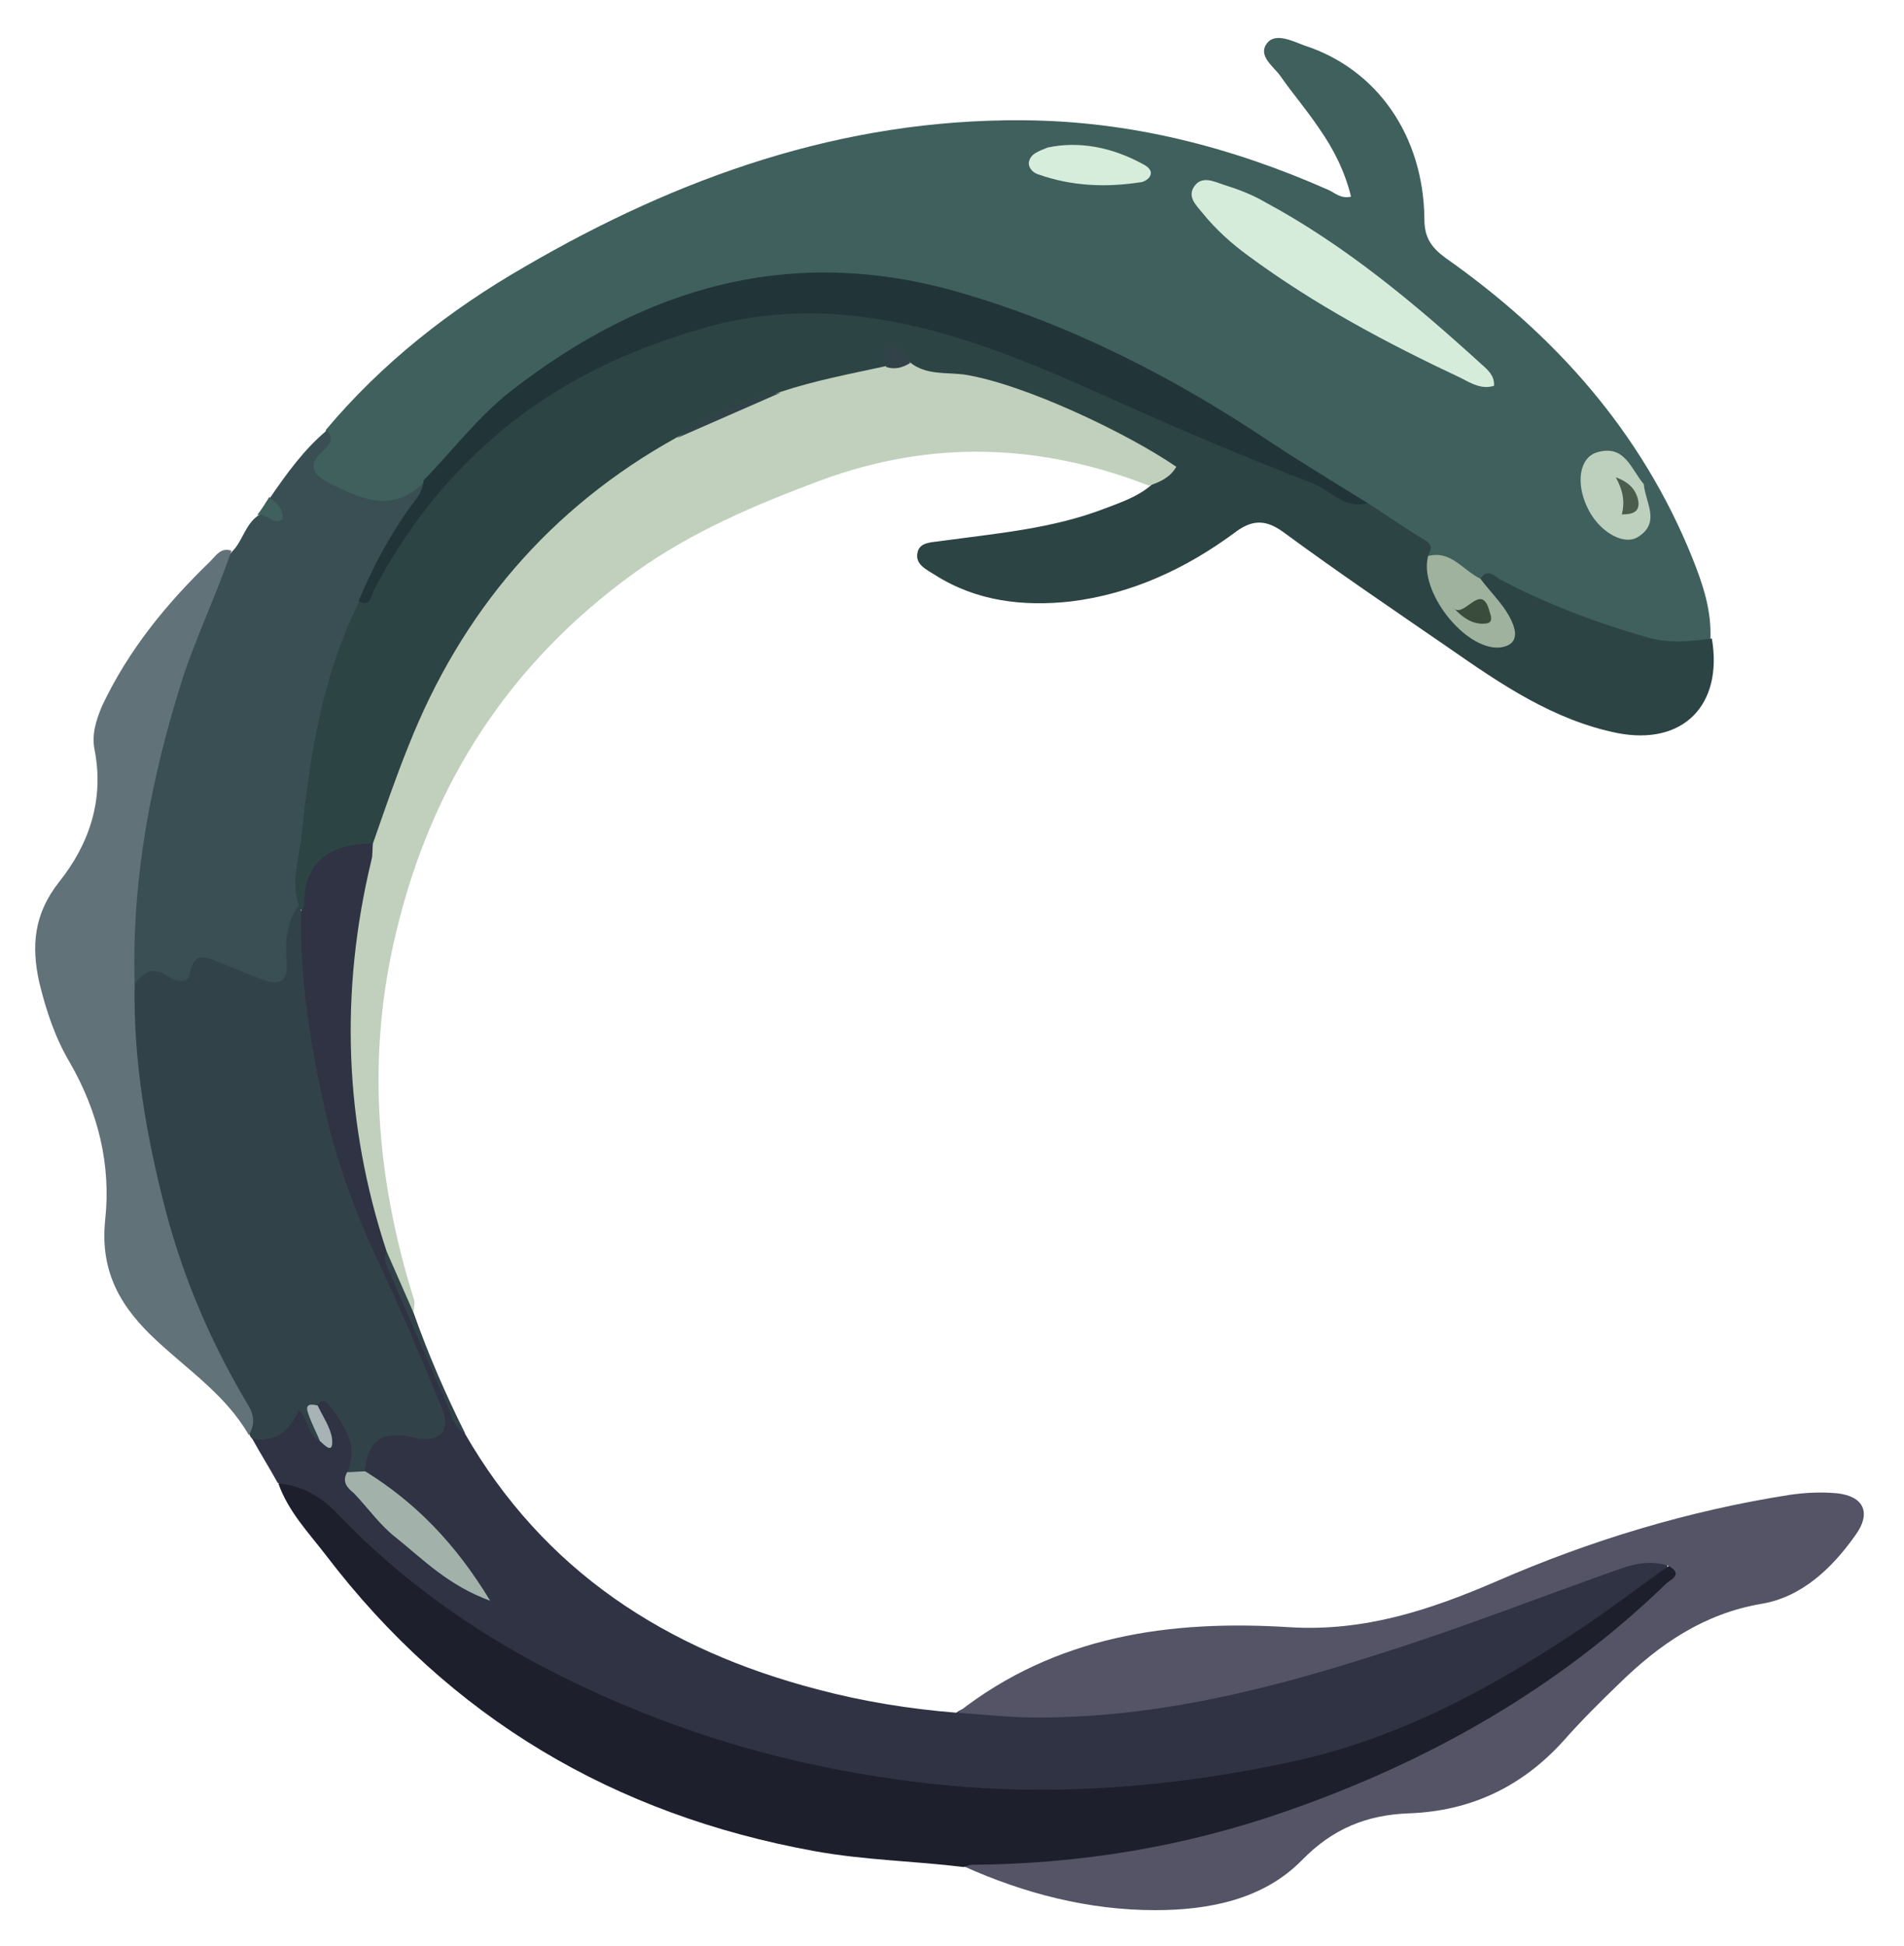 <?xml version="1.0" encoding="utf-8"?>
<!-- Generator: Adobe Illustrator 18.0.0, SVG Export Plug-In . SVG Version: 6.00 Build 0)  -->
<!DOCTYPE svg PUBLIC "-//W3C//DTD SVG 1.1//EN" "http://www.w3.org/Graphics/SVG/1.1/DTD/svg11.dtd">
<svg version="1.1" id="Layer_1" xmlns="http://www.w3.org/2000/svg" xmlns:xlink="http://www.w3.org/1999/xlink" x="0px" y="0px"
	 viewBox="0 0 251.7 257.2" enable-background="new 0 0 251.7 257.2" xml:space="preserve">
<g>
	<path fill="#3F605D" d="M43.1,56.8C50.5,48,59.4,41,69.3,35.3c20.4-11.9,42.1-19.6,66-19.4c14.1,0.1,27.4,3.5,40.3,9.2
		c0.9,0.4,1.6,1.2,3,0.9c-0.8-3.3-2.3-6.3-4.2-9c-1.6-2.4-3.5-4.6-5.1-6.9c-0.9-1.3-3.1-2.7-1.8-4.4c1.1-1.4,3.3-0.3,4.9,0.3
		c9.6,3.1,15.8,11.9,15.9,23c0,2.4,0.9,3.7,2.8,5.1c14.5,10.2,25.9,23,32.6,39.6c1.4,3.5,2.6,7,2.4,10.9c-2.3,1.8-4.9,1.6-7.5,1
		c-6.8-1.5-13.2-4.4-19.5-7.2c-1.2-0.6-2.4-1.4-3.8-1.3c-2.4-0.9-4.4-2.4-6.8-3.1c-0.4-0.7,0-1.6-1.1-2c-2.7-1.2-4.9-3.2-7.5-4.7
		c-4.9-2.5-9.4-5.7-14-8.7c-13.7-8.9-28.1-16.1-44.1-19.9C111.6,36,101.7,37,91.6,40C77.9,44,67,51.8,58.2,62.8
		c-0.5,0.6-1.1,1.1-1.7,1.5c-4,3.6-8.1,3.1-12.5,0.6c-3.5-2-3.9-2.9-1.5-6.4C42.8,58,43,57.4,43.1,56.8z"/>
	<path fill="#2D4445" d="M180.8,66.5c2.5,1.6,4.9,3.3,7.4,4.8c1.3,0.7,1,1.4,0.5,2.3c0.9,4.1,2.5,7.8,6.4,9.9
		c1.1,0.6,2.3,1.5,3.4,0.4c1.1-1.1-0.1-2.3-0.7-3.3c-0.8-1.3-2.3-2.3-2.1-4.1c1-1.6,2.1-0.1,2.8,0.2c6.1,3.2,12.5,5.6,19.1,7.5
		c3,0.9,5.8,0.6,8.7,0.2c1.5,8.8-3.8,14.2-12.5,12.5c-8.4-1.7-15.3-6.4-22.2-11.2c-7.4-5.1-14.8-10.1-22-15.4
		c-2.5-1.8-4.3-1.5-6.5,0.2c-6.4,4.7-13.5,8-21.5,9c-6.3,0.7-12.5,0-18-3.5c-1.1-0.7-2.7-1.4-2.3-3c0.3-1.4,2-1.3,3.2-1.5
		c7.3-1,14.6-1.6,21.6-4.3c2.1-0.8,4.2-1.5,6-3c1.8-1.8,1.7-3-0.8-4.3c-8.8-4.6-17.6-8.9-27.6-10.1c-1.4-0.2-2.7-0.5-3.7-1.6
		c-2-2.6-1.9,1.1-3,1c-4.4,1.3-9,2-13.4,3.4c-4.6,1.2-8.9,3.3-13,5.5c-20.3,11.2-32.6,28.6-39.1,50.5c-0.4,1.2-0.8,2.4-1.8,3.2
		c-5.5,0.3-7.7,4.2-9.5,8.6c-0.4-0.1-0.7-0.2-1-0.5c-1.7-3.2-0.4-6.6-0.1-9.9c0.7-8.7,2.4-17.2,5.3-25.5c0.7-2,1.2-4.1,2.9-5.6
		c2.9-2.8,4.2-6.7,6.5-9.9c9.1-12.6,21.1-20.8,35.8-25.7c12.7-4.2,25-3.3,37.5,0c3.6,1,6.9,2.8,10.4,4.1c12,4.6,23.5,10.2,35.4,15.1
		C175.5,63.8,177.6,66.2,180.8,66.5z"/>
	<path fill="#2F3343" d="M39.8,120.4c0.1-0.2,0.4-0.4,0.4-0.6c0-6.1,3.5-8.2,9-8.3c0.8,1.2,0.5,2.4,0.2,3.6
		c-3.6,17.1-2.7,34,2.4,50.7c2.5,8.2,5.7,16.1,9.6,23.6c10.5,18.3,26.7,28.7,46.6,33.9c6,1.6,12.2,2.6,18.4,3.1
		c1.8-1.3,3.8-0.7,5.8-0.6c15.1,0.9,29.6-2.3,43.8-6.5c12.8-3.8,25.2-8.8,37.8-13c2.1-0.7,4.3-1.3,6.5,0.1c0.5,1.7-0.9,2.5-1.9,3.3
		c-12.5,9.5-25.9,17.4-40.8,22.4c-7.1,2.4-14.6,3.4-22,4.2c-18.5,2.1-36.9,0.9-55-3.8c-17.5-4.6-33.5-12.3-47.8-23.3
		c-2.3-1.7-4.2-3.9-6.2-5.9c-3-2.9-6.3-5.3-9.9-7.3c-1.1-2-2.3-3.9-3.4-5.9c1.7-1.3,3.6-2.3,5.3-3.7c2.1-1.8,2.4,1.4,3.4,2.4
		c0.3-1.3-1-2.4-0.5-3.7c2.6-0.5,5.4,2.4,5.6,5.8c0.1,1.1-0.2,2.2-0.4,3.3c-0.3,1.7,0.7,2.8,1.7,3.9c3.9,4.2,7.9,8.3,13.5,11.1
		c-3-5.1-7-8.9-11.4-12.3c-1.2-0.9-2.7-1.5-3-3.2c0.8-4.7,1.5-5.3,6-5.1c3.8,0.2,4.5-0.7,3-4.4c-2.2-5.3-4.4-10.6-6.9-15.8
		c-6.5-13.4-10-27.6-10.8-42.5C38.8,124.3,38.6,122.2,39.8,120.4z"/>
	<path fill="#545466" d="M220.6,207c-2.1-0.7-4.2-0.4-6.2,0.3c-10.8,3.8-21.4,8-32.3,11.4c-15.3,4.9-30.8,8.7-47,8.3
		c-2.8-0.1-5.7-0.4-8.5-0.6c13-10.2,28.1-12.3,43.9-11.3c9.9,0.6,18.6-2.3,27.4-6.1c12.4-5.4,25.3-9.3,38.7-11.4
		c2.1-0.3,4.2-0.4,6.3-0.2c3.5,0.4,4.5,2.6,2.4,5.5c-3.1,4.4-7.1,8.2-12.4,9.1c-7.7,1.3-13.6,5.4-18.9,10.6c-2.5,2.4-5,4.9-7.3,7.5
		c-5.5,6.1-12.3,9.3-20.4,9.6c-5.6,0.2-10.1,2-14.2,6.2c-5.1,5.2-12.3,6.6-19.4,6.6c-8.8,0-17.3-2.2-25.3-5.8c1.4-2,3.6-1.5,5.5-1.6
		c31.1-1.5,58.3-12.6,82-32.6C216.9,210.9,219.5,209.8,220.6,207z"/>
	<path fill="#324249" d="M45.9,194.6c1.6-3.7-0.5-6.3-2.5-9c-0.4-0.5-1-0.7-1.4,0.2c-1,1.6,1.5,3.1,0.3,4.7
		c-1.7-0.8-1.4-2.8-2.8-4.1c-1.2,2.7-3,4.3-6.1,3.8c-0.2-0.1-0.3-0.3-0.4-0.5c-0.4-1.9-1.3-3.6-2.3-5.4c-8.7-16.3-13.6-33.7-14-52.2
		c0-0.5,0.1-1,0.2-1.5c0.9-2.5,2.5-3.6,5.2-2.7c0.6,0.2,1.4,0.4,1.8-0.1c2.8-3.8,5.8-1.3,8.6-0.3c4.1,1.5,4,1.7,4.5-2.9
		c0.2-1.9,0.1-4.1,2.5-4.9c0.1,0.2,0.2,0.5,0.3,0.7c-0.2,9.1,1.3,18.1,3.3,26.9c1.6,6.9,4.1,13.5,7.1,19.9
		c2.9,6.2,5.6,12.5,8.2,18.9c1.3,3-0.3,4.8-3.8,3.9c-4.3-1-6,0.6-6.4,4.6C47.5,195.2,46.7,195.2,45.9,194.6z"/>
	<path fill="#1D1F2C" d="M220.6,207c2.1,1.2,0,1.9-0.4,2.4c-14.4,13.9-31.4,23.5-50.1,30c-13.4,4.7-27.3,7-41.6,7.1
		c-0.4,0-0.7,0.2-1.1,0.3c-6.5-0.8-13.1-0.9-19.7-2.1c-26.5-4.8-48.2-17.6-64.6-39.1c-2.3-3-5-5.8-6.3-9.5c3.4,0.3,6,2,8.2,4.4
		c10.6,11,23.3,18.9,37.3,24.8c13.4,5.7,27.4,9.1,41.8,10.6c15.6,1.6,31.2,0.3,46.6-3c14.4-3.1,27-10,39-18.1
		C213.4,212.3,216.9,209.6,220.6,207z"/>
	<path fill="#C0D0BC" d="M51.1,165.4c-5.6-17-6.2-34.3-2-51.7c0.2-0.7,0.1-1.5,0.2-2.2c1.5-4.3,3-8.7,4.7-12.9
		C61,80.9,72.7,67.1,89.5,57.8c4.4-2.4,9-4.3,13.7-6c4.5-1.5,9.3-2.4,13.9-3.4c1.1,0,1.9-1.4,3.2-0.5c2.1,1.7,4.7,1.3,7.1,1.6
		c7.9,1.2,21.7,7.8,28.1,12.2c-0.8,1.4-2.1,2-3.6,2.5c-14.4-5.6-28.8-6.1-43.4-0.7c-8.6,3.2-17.1,6.8-24.6,12.2
		c-16.5,11.9-26.8,27.8-31.5,47.4c-4,16.4-2.7,32.6,2.3,48.6c0.2,0.5,0,1.2,0,1.8C53,171.1,51.8,168.3,51.1,165.4z"/>
	<path fill="#394F53" d="M39.5,119.7c-1.7,2.2-1.8,4.9-1.6,7.5c0.2,2.6-1,3.1-3.2,2.3c-1.9-0.7-3.7-1.5-5.5-2.2
		c-1.7-0.6-3.5-1.9-4.1,1.4c-0.3,1.5-1.9,1-2.8,0.4c-1.9-1.3-3.2-0.8-4.4,0.9c-2.1-3.5-1-7.3-0.7-10.8c1.1-13.7,4.7-26.8,9.6-39.5
		c0.9-2.4,2.1-4.8,3.9-6.8c1.4-1.4,1.7-3.6,3.5-4.8c1-0.5,2.2-0.8,1.5-2.3c2.2-3.2,4.5-6.4,7.5-8.9c1.2,1.3,0.1,2.1-0.7,2.9
		c-2,1.9-0.8,3.1,0.9,4c4.2,2.1,8.5,4.2,12.7-0.1c0.6,0.7,0.5,1.5,0,2.1c-3.2,4.4-5.5,9.4-8.7,13.9c-4.9,9.9-6.5,20.6-7.6,31.4
		C39.4,113.8,38.5,116.8,39.5,119.7z"/>
	<path fill="#617278" d="M30.6,72.8c-1.9,5.6-4.5,11-6.4,16.7c-4.2,13.2-6.8,26.6-6.4,40.5c-0.2,10.4,1.6,20.5,4.2,30.4
		c2.4,9,6.1,17.5,10.9,25.5c0.8,1.4,0.7,2.6,0,3.8c-3-5.2-7.9-8.5-12.1-12.4c-4.8-4.4-7.6-9.1-6.9-16c0.8-7.3-0.9-14.3-4.7-20.9
		c-1.9-3.2-3.1-6.8-4-10.5c-1.1-4.9-0.7-9.1,2.6-13.3c4-5,6-10.9,4.7-17.5c-0.4-2,0.2-3.9,1-5.8C17,85.9,22,79.8,27.8,74.2
		C28.5,73.5,29.2,72.3,30.6,72.8z"/>
	<path fill="#324249" d="M51.1,165.4c1.2,2.7,2.4,5.5,3.6,8.2c1.9,5.4,4.2,10.7,6.8,15.9c-1.7-0.9-1.9-2.8-2.6-4.3
		c-2.4-5.4-4.7-10.8-7.1-16.3C51.4,167.8,50.5,166.7,51.1,165.4z"/>
	<path fill="#3F605D" d="M35.6,65.7c0.8,0.8,2,1.4,1.7,3c-1.3,0.8-2.1-1-3.3-0.6C34.6,67.3,35.1,66.5,35.6,65.7z"/>
	<path fill="#213539" d="M47.4,79.5c1.7-4.2,3.8-8.1,6.4-11.9c0.9-1.3,2.1-2.4,2.2-4.1c3.8-3.9,7.1-8.3,11.4-11.7
		c17.8-13.9,37.3-19.6,59.6-13.1c14.8,4.3,28.4,11.3,41.2,19.9c4.1,2.7,8.4,5.3,12.6,7.9c-3.1,0.9-5-1.8-7.5-2.7
		c-8-3.1-15.9-6.4-23.7-9.9c-10.3-4.6-20.5-9.3-31.7-11.4c-8.4-1.6-16.8-1.5-25,0.9c-10.1,2.9-19.4,7.3-27.5,14.3
		c-6.6,5.7-11.8,12.4-15.8,20C49,78.6,49.2,80.3,47.4,79.5z"/>
	<path fill="#D6ECDB" d="M197.5,51c-1.6,0.5-3-0.3-4.3-1c-9.8-4.6-19.4-9.7-28.2-16.2c-2.2-1.6-4.3-3.5-6-5.6
		c-0.9-1.1-2.1-2.2-1.1-3.6c1-1.4,2.6-0.6,3.8-0.2c1.9,0.6,3.8,1.3,5.5,2.3c10.6,5.7,19.8,13.4,28.7,21.5
		C196.7,48.9,197.6,49.7,197.5,51z"/>
	<path fill="#BDD0BE" d="M217.3,64c0.2,2.4,2.3,5.1-0.8,7c-2,1.2-5.3-0.9-6.7-4c-1.5-3.2-1-6.5,1.3-7.2
		C214.8,58.7,215.6,62,217.3,64z"/>
	<path fill="#9FB29D" d="M195.7,76.5c1.5,2,3.4,3.7,4.3,6c0.7,1.8,0.1,2.9-1.8,3.1c-4.6,0.3-10.7-7.5-9.4-12.1
		C191.8,72.7,193.4,75.4,195.7,76.5z"/>
	<path fill="#D7EDDB" d="M138.5,19.5c4.2-0.9,8.6,0,12.6,2.2c0.6,0.3,1.2,0.8,1,1.4c-0.1,0.5-0.9,1-1.4,1c-4.5,0.7-9,0.5-13.3-1
		c-0.7-0.2-1.4-0.7-1.4-1.6C136.2,20.3,137.3,20,138.5,19.5z"/>
	<path fill="#324249" d="M103.2,51.9c-4.6,2-9.1,4-13.7,6C93.7,54.9,98.2,52.9,103.2,51.9z"/>
	<path fill="#324249" d="M120.3,48c-1,0.6-2,0.9-3.2,0.5c0.8-0.8-1.4-2.3,0.6-2.6C119.3,45.5,119.9,46.8,120.3,48z"/>
	<path fill="#A2B2AB" d="M45.9,194.6c0.8,0,1.6-0.1,2.4-0.1c6.6,4.1,11.9,9.5,16.5,17.1c-5.5-2-8.8-5.4-12.4-8.3
		c-2.1-1.6-3.7-3.9-5.6-5.9C45.8,196.6,45.2,195.8,45.9,194.6z"/>
	<path fill="#A8B3B5" d="M42.3,190.5c-0.5-1.2-1.2-2.5-1.6-3.8c-0.4-1.2,0.5-1.1,1.3-0.9c0.7,1.5,1.7,2.9,1.9,4.4
		C44.1,192.4,42.9,191,42.3,190.5z"/>
	<path fill="#4B5E4E" d="M214.4,68c0.4-1.6,0.2-3.1-0.8-4.9c2,0.7,2.8,1.9,3,3.3C216.7,67.7,215.8,68,214.4,68z"/>
	<path fill="#3A4D3D" d="M192,80.2c1.4,2,3.8-3.6,4.9,0.6c0.2,0.6,0.5,1.4-0.3,1.6C194.7,82.7,193.3,81.6,192,80.2z"/>
</g>
</svg>
